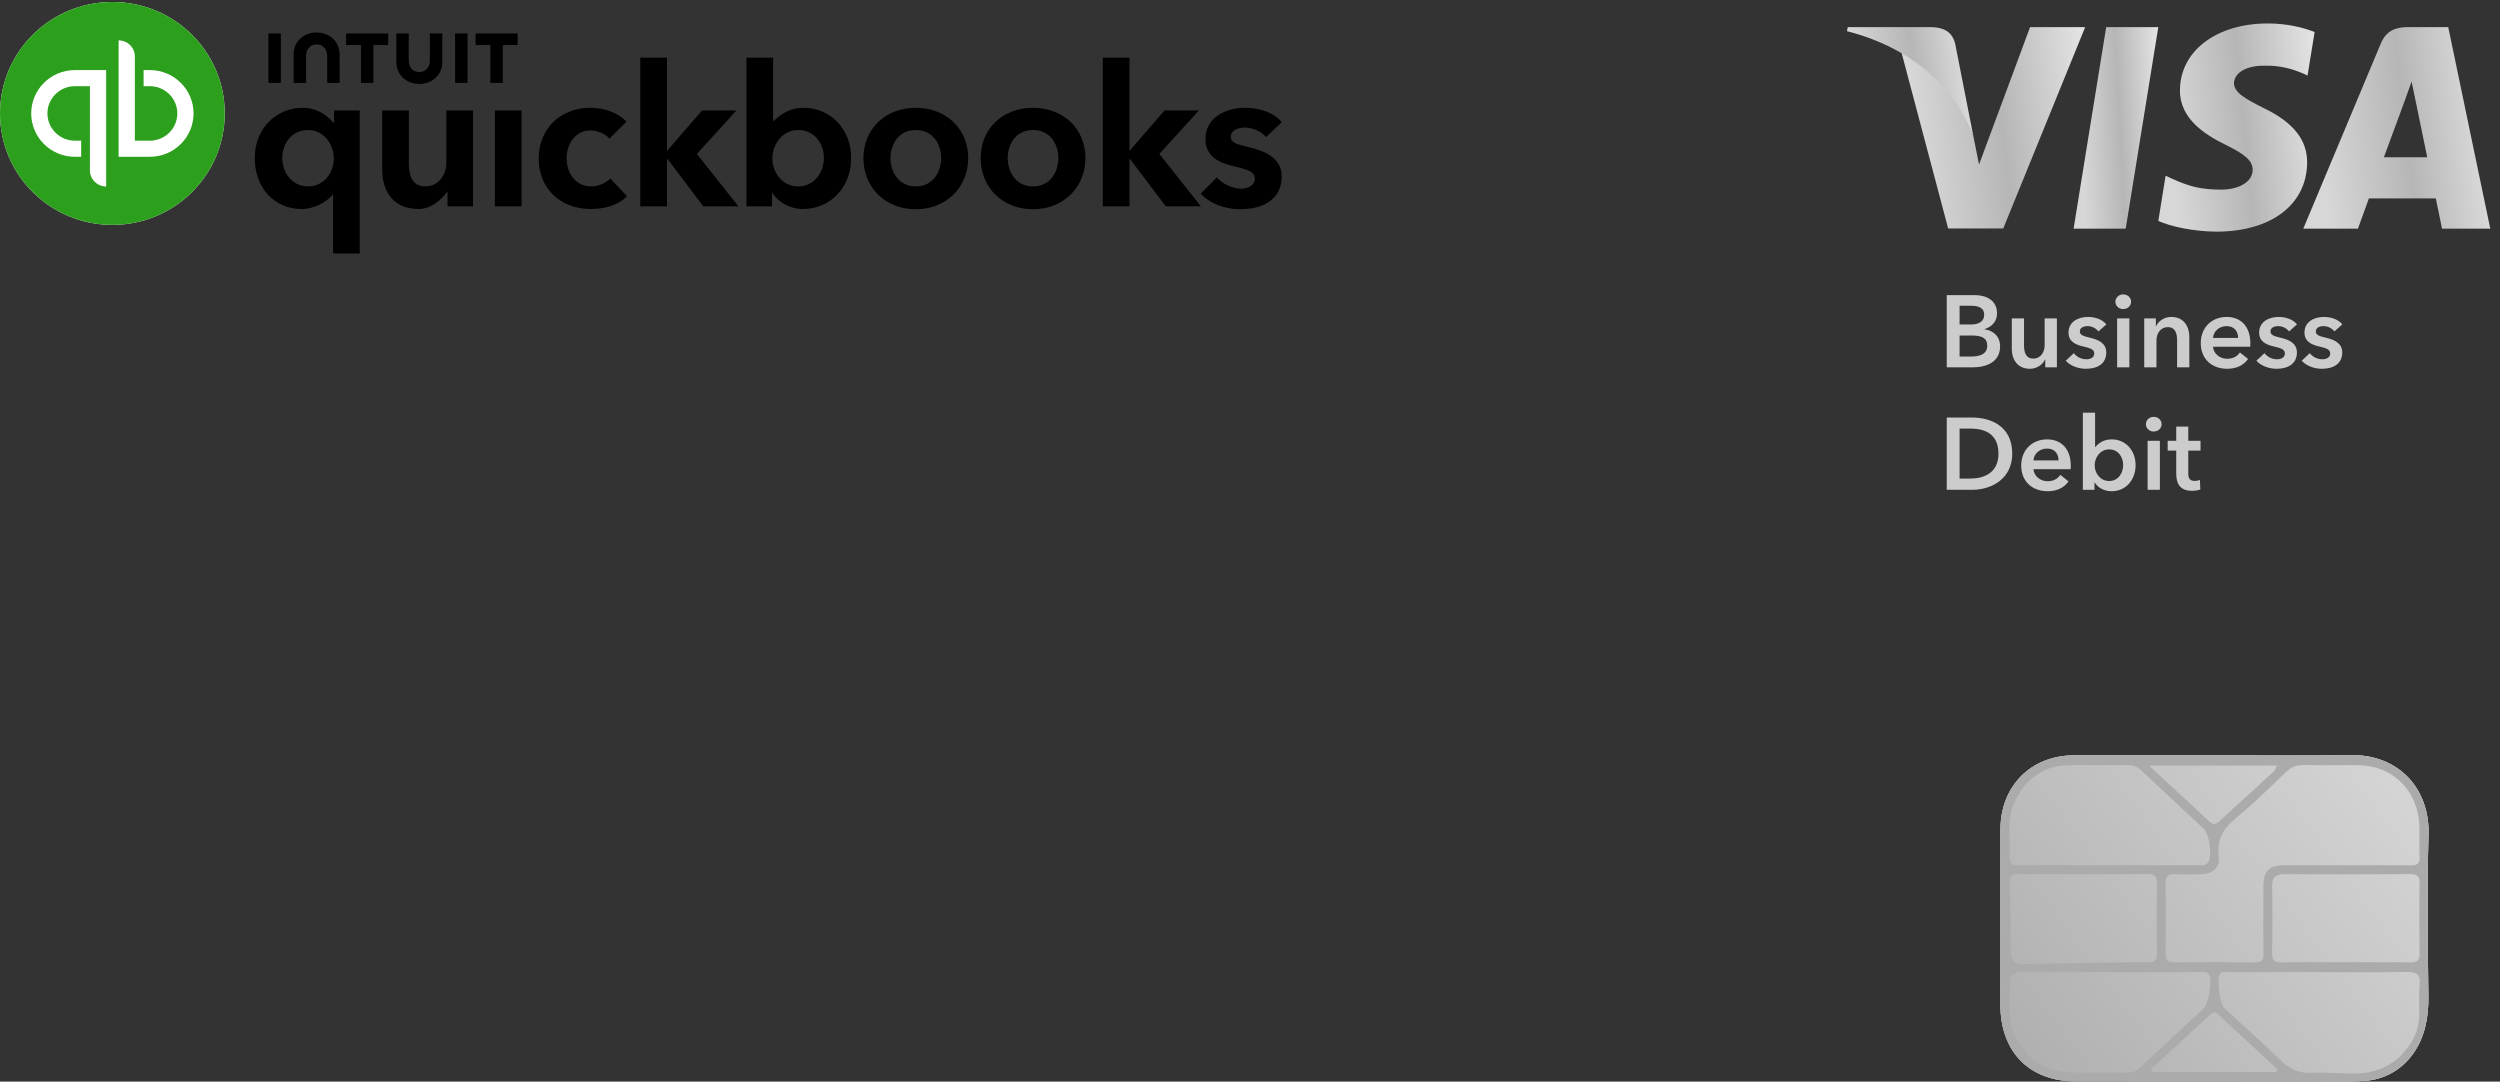 <svg width="245" height="106" viewBox="0 0 245 106" fill="none" xmlns="http://www.w3.org/2000/svg">
<rect x="0" y="0" width="245" height="106" fill="#333333" stroke="none"/>
<path d="M57.921 18.267C56.329 18.267 55.527 16.856 55.527 15.493C55.527 14.129 56.398 12.778 57.845 12.778C58.522 12.778 59.379 13.116 59.715 13.589L61.4 11.925C60.585 11.072 59.285 10.563 57.845 10.563C54.914 10.563 52.787 12.649 52.787 15.523C52.787 18.443 54.89 20.482 57.902 20.482C59.335 20.482 60.659 20.066 61.444 19.229L59.805 17.485C59.427 17.942 58.633 18.267 57.921 18.267ZM48.497 20.218H51.112V10.828H48.497V20.218ZM43.743 15.976C43.743 17.079 43.018 18.267 41.666 18.267C40.624 18.267 40.068 17.53 40.068 16.014V10.828H37.454V16.655C37.454 18.595 38.429 20.482 41.038 20.482C42.269 20.482 43.299 19.521 43.819 18.812H43.858V20.218H46.358V10.828H43.743V15.976V15.976ZM32.737 12.02H32.679C32.31 11.615 31.309 10.563 29.685 10.563C27.019 10.563 24.965 12.633 24.965 15.485C24.965 18.381 26.86 20.482 29.559 20.482C30.785 20.482 31.936 19.838 32.603 19.089H32.642V24.841H35.256V10.828H32.737V12.02V12.02ZM30.199 18.267C28.582 18.267 27.663 16.867 27.663 15.485C27.663 14.163 28.507 12.741 30.199 12.741C31.755 12.741 32.718 14.185 32.718 15.523C32.718 16.872 31.776 18.267 30.199 18.267ZM89.749 10.563C86.775 10.563 84.616 12.633 84.616 15.485C84.616 18.436 86.823 20.507 89.749 20.507C92.676 20.507 94.883 18.416 94.883 15.485C94.883 12.633 92.724 10.563 89.749 10.563ZM89.749 18.267C88.045 18.267 87.268 16.825 87.268 15.485C87.268 14.163 88.045 12.741 89.749 12.741C91.454 12.741 92.231 14.163 92.231 15.485C92.231 16.825 91.454 18.267 89.749 18.267ZM122.435 14.438C121.089 14.12 120.615 13.948 120.615 13.408C120.615 12.663 121.567 12.499 121.998 12.499C122.809 12.499 123.726 12.98 124.07 13.436L125.612 11.969C124.899 11.081 123.497 10.563 122.017 10.563C120.125 10.563 118.138 11.507 118.138 13.616C118.138 15.426 119.569 15.973 120.969 16.305C122.445 16.646 122.971 16.895 122.971 17.485C122.971 18.354 121.977 18.495 121.635 18.495C120.78 18.495 119.788 18.01 119.254 17.381L117.667 18.976C118.534 19.93 120.018 20.504 121.54 20.504C124.095 20.504 125.612 19.295 125.612 17.301C125.612 15.393 123.756 14.752 122.435 14.438ZM117.492 10.828H114.121L110.745 14.724H110.687V5.653H108.073V20.218H110.687V15.586H110.745L114.247 20.218H117.688L113.618 15.086L117.492 10.828ZM78.724 10.563C77.528 10.563 76.647 11.082 75.816 11.855H75.767V5.653H73.153V20.218H75.653V18.89H75.692C76.281 19.849 77.452 20.482 78.667 20.482C81.366 20.482 83.412 18.381 83.412 15.485C83.412 12.633 81.39 10.563 78.724 10.563ZM78.21 18.267C76.633 18.267 75.691 16.872 75.691 15.523C75.691 14.185 76.654 12.741 78.21 12.741C79.902 12.741 80.743 14.163 80.743 15.485C80.743 16.867 79.827 18.267 78.21 18.267ZM72.169 10.828H68.797L65.422 14.724H65.364V5.653H62.749V20.218H65.364V15.586H65.422L68.924 20.218H72.364L68.294 15.086L72.169 10.828ZM101.238 10.563C98.263 10.563 96.104 12.633 96.104 15.485C96.104 18.436 98.311 20.507 101.238 20.507C104.164 20.507 106.371 18.416 106.371 15.485C106.371 12.633 104.212 10.563 101.238 10.563ZM101.238 18.267C99.533 18.267 98.756 16.825 98.756 15.485C98.756 14.163 99.533 12.741 101.238 12.741C102.942 12.741 103.719 14.163 103.719 15.485C103.719 16.825 102.942 18.267 101.238 18.267Z" fill="black"/>
<path d="M38.844 6.1C38.844 7.328 39.835 8.226 41.093 8.226C42.351 8.226 43.345 7.331 43.345 6.1V3.282H42.126V5.957C42.126 6.619 41.681 7.064 41.091 7.064C40.504 7.064 40.056 6.619 40.056 5.957V3.282H38.837L38.844 6.1Z" fill="black"/>
<path d="M46.605 4.411H48.059V8.124H49.277V4.411H50.731V3.28H46.605V4.411Z" fill="black"/>
<path d="M45.817 3.28H44.598V8.124H45.817V3.28Z" fill="black"/>
<path d="M35.374 4.411V8.124H36.593V4.411H38.046V3.28H33.918V4.411H35.374Z" fill="black"/>
<path d="M27.525 3.28H26.307V8.124H27.525V3.28Z" fill="black"/>
<path d="M33.279 5.309C33.279 4.081 32.288 3.183 31.027 3.183C29.77 3.183 28.776 4.078 28.776 5.309V8.127H29.995V5.452C29.995 4.789 30.443 4.345 31.03 4.345C31.617 4.345 32.065 4.789 32.065 5.452V8.127H33.284L33.279 5.309Z" fill="black"/>
<path d="M11.013 22.039C17.095 22.039 22.026 17.149 22.026 11.117C22.026 5.084 17.095 0.194 11.013 0.194C4.931 0.194 0 5.084 0 11.117C0 17.149 4.931 22.039 11.013 22.039Z" fill="white"/>
<path fill-rule="evenodd" clip-rule="evenodd" d="M22.026 11.117C22.026 17.149 17.095 22.039 11.013 22.039C4.931 22.039 0 17.149 0 11.117C0 5.084 4.931 0.194 11.013 0.194C17.095 0.194 22.026 5.084 22.026 11.117ZM7.341 15.364C4.975 15.364 3.058 13.462 3.058 11.116C3.058 8.771 4.975 6.869 7.341 6.869H10.402V18.276C9.523 18.276 8.811 17.57 8.811 16.699V8.446H7.341C5.856 8.446 4.649 9.644 4.649 11.116C4.649 12.588 5.856 13.786 7.341 13.786H7.953V15.364H7.341ZM14.073 6.869H14.685C17.05 6.869 18.968 8.771 18.968 11.117C18.968 13.463 17.05 15.364 14.685 15.364H11.624V3.957C12.502 3.957 13.215 4.663 13.215 5.535V13.787H14.685C16.169 13.787 17.377 12.589 17.377 11.117C17.377 9.645 16.169 8.447 14.685 8.447H14.073V6.869Z" fill="#2CA01C"/>
<path d="M208.32 22.408H203.213L206.407 2.656H211.514L208.32 22.408Z" fill="url(#paint0_linear_95_4619)"/>
<path d="M226.834 3.139C225.827 2.739 224.229 2.298 222.253 2.298C217.21 2.298 213.658 4.987 213.636 8.832C213.594 11.669 216.179 13.245 218.112 14.191C220.088 15.158 220.76 15.789 220.76 16.65C220.74 17.973 219.163 18.583 217.693 18.583C215.654 18.583 214.561 18.269 212.901 17.533L212.228 17.217L211.514 21.651C212.712 22.197 214.918 22.681 217.21 22.702C222.568 22.702 226.057 20.054 226.099 15.957C226.119 13.708 224.754 11.985 221.812 10.577C220.025 9.674 218.931 9.064 218.931 8.14C218.952 7.299 219.857 6.438 221.873 6.438C223.533 6.396 224.753 6.795 225.677 7.194L226.139 7.404L226.834 3.139Z" fill="url(#paint1_linear_95_4619)"/>
<path d="M233.622 15.411C234.043 14.276 235.661 9.884 235.661 9.884C235.64 9.927 236.081 8.729 236.333 7.993L236.69 9.695C236.69 9.695 237.657 14.423 237.868 15.411C237.069 15.411 234.631 15.411 233.622 15.411ZM239.927 2.656H235.976C234.758 2.656 233.832 3.013 233.307 4.295L225.721 22.408H231.08C231.08 22.408 231.962 19.97 232.151 19.445C232.739 19.445 237.952 19.445 238.709 19.445C238.855 20.139 239.318 22.408 239.318 22.408H244.047L239.927 2.656Z" fill="url(#paint2_linear_95_4619)"/>
<path d="M198.947 2.656L193.946 16.125L193.399 13.393C192.474 10.242 189.574 6.817 186.338 5.114L190.919 22.387H196.32L204.348 2.656H198.947Z" fill="url(#paint3_linear_95_4619)"/>
<path d="M189.301 2.656H181.084L181 3.055C187.41 4.694 191.655 8.645 193.399 13.394L191.613 4.317C191.319 3.055 190.415 2.698 189.301 2.656Z" fill="url(#paint4_linear_95_4619)"/>
<path d="M190.78 36V28.92H193.54C194.61 28.92 195.71 29.41 195.71 30.7C195.71 31.5 195.21 32.03 194.48 32.25V32.27C195.37 32.39 196.01 32.99 196.01 33.94C196.01 35.48 194.67 36 193.33 36H190.78ZM192.04 29.96V31.8H193.16C194 31.8 194.45 31.45 194.45 30.84C194.45 30.21 194 29.96 193.05 29.96H192.04ZM192.04 32.88V34.94H193.17C193.82 34.94 194.75 34.81 194.75 33.88C194.75 33.14 194.24 32.88 193.22 32.88H192.04ZM201.575 31.2V36H200.435V35.23H200.415C200.205 35.71 199.635 36.14 198.925 36.14C197.675 36.14 197.155 35.18 197.155 34.2V31.2H198.355V33.86C198.355 34.43 198.485 35.14 199.255 35.14C200.015 35.14 200.375 34.48 200.375 33.84V31.2H201.575ZM206.425 31.79L205.645 32.48C205.435 32.2 205.035 31.96 204.595 31.96C204.215 31.96 203.825 32.1 203.825 32.48C203.825 32.85 204.195 32.95 204.865 33.11C205.575 33.28 206.415 33.6 206.415 34.54C206.415 35.71 205.465 36.14 204.415 36.14C203.675 36.14 202.905 35.86 202.445 35.35L203.235 34.61C203.495 34.95 203.945 35.21 204.465 35.21C204.815 35.21 205.235 35.07 205.235 34.64C205.235 34.24 204.865 34.12 204.135 33.95C203.425 33.78 202.715 33.49 202.715 32.59C202.715 31.52 203.675 31.06 204.625 31.06C205.315 31.06 206.035 31.3 206.425 31.79ZM207.478 36V31.2H208.678V36H207.478ZM207.308 29.57C207.308 29.19 207.628 28.85 208.068 28.85C208.508 28.85 208.848 29.16 208.848 29.57C208.848 29.98 208.508 30.29 208.068 30.29C207.628 30.29 207.308 29.95 207.308 29.57ZM210.134 36V31.2H211.274V31.97H211.294C211.504 31.49 212.074 31.06 212.784 31.06C214.034 31.06 214.554 32.02 214.554 33V36H213.354V33.34C213.354 32.77 213.224 32.06 212.454 32.06C211.694 32.06 211.334 32.72 211.334 33.36V36H210.134ZM216.874 33.12H219.334C219.334 32.5 218.984 31.96 218.204 31.96C217.494 31.96 216.924 32.45 216.874 33.12ZM220.534 33.66C220.534 33.77 220.534 33.87 220.524 33.98H216.874C216.924 34.66 217.544 35.16 218.244 35.16C218.844 35.16 219.244 34.92 219.514 34.54L220.314 35.18C219.844 35.82 219.164 36.14 218.254 36.14C216.774 36.14 215.674 35.19 215.674 33.63C215.674 32.08 216.764 31.06 218.214 31.06C219.554 31.06 220.534 31.93 220.534 33.66ZM225.107 31.79L224.327 32.48C224.117 32.2 223.717 31.96 223.277 31.96C222.897 31.96 222.507 32.1 222.507 32.48C222.507 32.85 222.877 32.95 223.547 33.11C224.257 33.28 225.097 33.6 225.097 34.54C225.097 35.71 224.147 36.14 223.097 36.14C222.357 36.14 221.587 35.86 221.127 35.35L221.917 34.61C222.177 34.95 222.627 35.21 223.147 35.21C223.497 35.21 223.917 35.07 223.917 34.64C223.917 34.24 223.547 34.12 222.817 33.95C222.107 33.78 221.397 33.49 221.397 32.59C221.397 31.52 222.357 31.06 223.307 31.06C223.997 31.06 224.717 31.3 225.107 31.79ZM229.55 31.79L228.77 32.48C228.56 32.2 228.16 31.96 227.72 31.96C227.34 31.96 226.95 32.1 226.95 32.48C226.95 32.85 227.32 32.95 227.99 33.11C228.7 33.28 229.54 33.6 229.54 34.54C229.54 35.71 228.59 36.14 227.54 36.14C226.8 36.14 226.03 35.86 225.57 35.35L226.36 34.61C226.62 34.95 227.07 35.21 227.59 35.21C227.94 35.21 228.36 35.07 228.36 34.64C228.36 34.24 227.99 34.12 227.26 33.95C226.55 33.78 225.84 33.49 225.84 32.59C225.84 31.52 226.8 31.06 227.75 31.06C228.44 31.06 229.16 31.3 229.55 31.79ZM190.78 48V40.92H193.29C195.14 40.92 197.2 41.8 197.2 44.46C197.2 46.94 195.14 48 193.29 48H190.78ZM192.04 46.9H193.09C194.39 46.9 195.85 46.37 195.85 44.46C195.85 42.43 194.39 42 193.09 42H192.04V46.9ZM199.277 45.12H201.737C201.737 44.5 201.387 43.96 200.607 43.96C199.897 43.96 199.327 44.45 199.277 45.12ZM202.937 45.66C202.937 45.77 202.937 45.87 202.927 45.98H199.277C199.327 46.66 199.947 47.16 200.647 47.16C201.247 47.16 201.647 46.92 201.917 46.54L202.717 47.18C202.247 47.82 201.567 48.14 200.657 48.14C199.177 48.14 198.077 47.19 198.077 45.63C198.077 44.08 199.167 43.06 200.617 43.06C201.957 43.06 202.937 43.93 202.937 45.66ZM204.119 40.44H205.319V43.81H205.349C205.599 43.5 206.079 43.06 206.959 43.06C208.329 43.06 209.289 44.16 209.289 45.58C209.289 46.98 208.389 48.14 206.929 48.14C206.259 48.14 205.609 47.83 205.279 47.28H205.259V48H204.119V40.44ZM208.069 45.58C208.069 44.83 207.619 44.04 206.689 44.04C205.809 44.04 205.279 44.85 205.279 45.6C205.279 46.35 205.809 47.14 206.689 47.14C207.619 47.14 208.069 46.33 208.069 45.58ZM210.467 48V43.2H211.667V48H210.467ZM210.297 41.57C210.297 41.19 210.617 40.85 211.057 40.85C211.497 40.85 211.837 41.16 211.837 41.57C211.837 41.98 211.497 42.29 211.057 42.29C210.617 42.29 210.297 41.95 210.297 41.57ZM213.272 44.16H212.432V43.2H213.272V41.81H214.452V43.2H215.652V44.16H214.452V46.39C214.452 46.82 214.552 47.13 215.082 47.13C215.242 47.13 215.452 47.1 215.592 47.03L215.632 47.97C215.422 48.05 215.102 48.1 214.832 48.1C213.562 48.1 213.272 47.32 213.272 46.4V44.16Z" fill="#CCCCCC"/>
<path d="M196.004 93.835C196.013 89.644 196.015 85.453 196.042 81.261C196.068 77.032 199.02 74.046 203.22 74.026C207.809 74.004 212.398 74.022 216.987 74.019C221.43 74.019 225.874 74.081 230.317 74.002C235.201 73.915 238.123 77.432 237.996 81.77C237.843 87.036 237.911 92.311 237.983 97.582C238.011 99.657 237.66 101.615 236.482 103.265C235.376 104.815 233.726 105.773 231.814 105.917C229.902 106.061 227.972 105.974 226.051 105.974C218.512 105.979 210.973 105.979 203.434 105.974C198.865 105.972 196.048 103.101 196.035 98.45C196.035 97.713 196.013 96.976 196.009 96.24L196 93.833L196.004 93.835Z" fill="#C2C2C2"/>
<path d="M196.004 93.835C196.013 89.644 196.015 85.453 196.042 81.261C196.068 77.032 199.02 74.046 203.22 74.026C207.809 74.004 212.398 74.022 216.987 74.019C221.43 74.019 225.874 74.081 230.317 74.002C235.201 73.915 238.123 77.432 237.996 81.77C237.843 87.036 237.911 92.311 237.983 97.582C238.011 99.657 237.66 101.615 236.482 103.265C235.376 104.815 233.726 105.773 231.814 105.917C229.902 106.061 227.972 105.974 226.051 105.974C218.512 105.979 210.973 105.979 203.434 105.974C198.865 105.972 196.048 103.101 196.035 98.45C196.035 97.713 196.013 96.976 196.009 96.24L196 93.833L196.004 93.835Z" fill="url(#paint5_linear_95_4619)"/>
<path d="M196.964 96.246C196.962 97.169 196.933 98.089 196.944 99.009C196.988 102.462 199.564 105.074 202.953 105.098C204.774 105.112 206.596 105.079 208.417 105.114C208.974 105.125 209.385 104.944 209.778 104.576C211.828 102.654 213.891 100.748 215.945 98.83C216.456 98.352 216.819 96.085 216.484 95.53C216.268 95.171 215.908 95.271 215.597 95.271C210.171 95.275 203.611 95.298 198.185 95.278C198.185 95.278 196.964 95.041 196.964 96.244V96.246ZM196.004 93.835C196.013 89.644 196.015 85.453 196.042 81.261C196.068 77.032 199.02 74.046 203.22 74.026C207.809 74.004 212.398 74.022 216.987 74.019C221.43 74.019 225.874 74.081 230.317 74.002C235.201 73.915 238.123 77.432 237.996 81.77C237.843 87.036 237.911 92.311 237.983 97.582C238.011 99.657 237.66 101.615 236.482 103.265C235.376 104.815 233.726 105.773 231.814 105.917C229.902 106.061 227.972 105.974 226.051 105.974C218.512 105.979 210.973 105.979 203.434 105.974C198.865 105.972 196.048 103.101 196.035 98.45C196.035 97.713 196.013 96.976 196.009 96.24L196 93.833L196.004 93.835ZM198.185 94.477C201.9 94.446 206.73 94.276 210.442 94.313C211.142 94.32 211.397 94.127 211.384 93.386C211.343 91.139 211.349 88.89 211.382 86.64C211.391 85.959 211.24 85.654 210.482 85.66C206.258 85.694 202.033 85.687 197.807 85.663C197.139 85.658 196.907 85.875 196.933 86.55C197.025 88.95 197.06 91.874 197.06 93.354C197.06 94.017 197.42 94.475 198.185 94.475V94.477ZM229.911 84.796C232.022 84.796 234.133 84.776 236.241 84.807C236.892 84.818 237.155 84.632 237.118 83.937C237.065 82.946 237.128 81.949 237.098 80.956C236.986 77.487 234.521 75.032 231.104 74.988C229.358 74.966 227.61 75.015 225.866 74.968C225.127 74.948 224.559 75.141 224.015 75.665C222.439 77.182 220.881 78.728 219.192 80.109C217.94 81.133 217.219 82.201 217.435 83.913C217.577 85.032 216.856 85.643 215.707 85.671C214.87 85.694 214.03 85.709 213.196 85.667C212.52 85.632 212.208 85.811 212.221 86.576C212.26 88.859 212.254 91.144 212.223 93.426C212.215 94.097 212.429 94.322 213.097 94.313C215.717 94.282 218.338 94.282 220.955 94.313C221.62 94.322 221.836 94.112 221.825 93.435C221.79 91.225 221.806 89.016 221.816 86.806C221.823 85.377 222.385 84.809 223.798 84.8C225.835 84.789 227.874 84.798 229.911 84.798V84.796ZM206.614 84.793C209.527 84.793 212.44 84.796 215.355 84.789C215.742 84.789 216.17 84.888 216.432 84.446C216.788 83.844 216.526 81.741 215.991 81.239C213.941 79.314 211.876 77.41 209.828 75.484C209.426 75.105 208.993 74.964 208.449 74.97C206.557 74.997 204.662 74.968 202.768 74.986C200.294 75.01 198.59 76.282 197.486 78.445C196.603 80.177 197.064 82.062 196.935 83.882C196.883 84.625 197.171 84.816 197.875 84.807C200.788 84.771 203.701 84.791 206.616 84.791L206.614 84.793ZM227.312 95.269C224.364 95.269 221.417 95.264 218.469 95.275C218.158 95.275 217.796 95.145 217.549 95.448C217.219 95.853 217.538 98.383 217.964 98.779C219.813 100.487 221.703 102.15 223.501 103.911C224.421 104.813 225.37 105.218 226.674 105.14C228.114 105.056 229.592 105.242 231.016 105.196C232.754 105.14 234.434 104.501 235.682 103.019C236.589 101.942 237.083 100.779 237.089 99.383C237.094 98.425 237.026 97.459 237.124 96.512C237.236 95.435 236.785 95.231 235.828 95.249C232.99 95.304 230.151 95.269 227.312 95.269ZM229.793 94.3C231.941 94.3 234.087 94.28 236.235 94.311C236.882 94.32 237.131 94.138 237.12 93.444C237.083 91.161 237.08 88.876 237.12 86.594C237.133 85.851 236.871 85.66 236.174 85.665C232.061 85.691 227.948 85.689 223.836 85.669C222.992 85.665 222.662 86.003 222.673 86.85C222.702 89.022 222.719 91.199 222.662 93.369C222.64 94.196 222.962 94.329 223.674 94.316C225.711 94.273 227.749 94.3 229.788 94.3H229.793ZM223.069 105.059C223.115 104.981 223.163 104.904 223.208 104.826C221.246 102.999 219.288 101.166 217.315 99.35C216.924 98.991 216.661 99.381 216.401 99.62C214.658 101.223 212.909 102.825 211.181 104.444C211.034 104.581 210.674 104.689 210.886 105.056H223.069V105.059ZM210.597 75.03C212.704 76.977 214.607 78.719 216.491 80.485C216.915 80.88 217.175 80.801 217.577 80.42C219.087 78.992 220.658 77.631 222.168 76.202C222.505 75.884 222.972 75.621 223.117 75.032H210.6L210.597 75.03Z" fill="#ABABAB"/>
<defs>
<linearGradient id="paint0_linear_95_4619" x1="204.45" y1="22.979" x2="212.443" y2="22.545" gradientUnits="userSpaceOnUse">
<stop stop-color="#D7D7D7"/>
<stop offset="0.485" stop-color="#B6B6B6"/>
<stop offset="1" stop-color="#E3E3E3"/>
</linearGradient>
<linearGradient id="paint1_linear_95_4619" x1="213.796" y1="23.291" x2="228.453" y2="21.87" gradientUnits="userSpaceOnUse">
<stop stop-color="#D7D7D7"/>
<stop offset="0.485" stop-color="#B6B6B6"/>
<stop offset="1" stop-color="#E3E3E3"/>
</linearGradient>
<linearGradient id="paint2_linear_95_4619" x1="228.451" y1="22.978" x2="245.898" y2="20.887" gradientUnits="userSpaceOnUse">
<stop stop-color="#D7D7D7"/>
<stop offset="0.485" stop-color="#B6B6B6"/>
<stop offset="1" stop-color="#E3E3E3"/>
</linearGradient>
<linearGradient id="paint3_linear_95_4619" x1="189.021" y1="22.957" x2="206.174" y2="20.934" gradientUnits="userSpaceOnUse">
<stop stop-color="#D7D7D7"/>
<stop offset="0.485" stop-color="#B6B6B6"/>
<stop offset="1" stop-color="#E3E3E3"/>
</linearGradient>
<linearGradient id="paint4_linear_95_4619" x1="182.847" y1="13.704" x2="194.56" y2="11.957" gradientUnits="userSpaceOnUse">
<stop stop-color="#D7D7D7"/>
<stop offset="0.485" stop-color="#B6B6B6"/>
<stop offset="1" stop-color="#E3E3E3"/>
</linearGradient>
<linearGradient id="paint5_linear_95_4619" x1="198.5" y1="106" x2="238" y2="77" gradientUnits="userSpaceOnUse">
<stop stop-color="#AFAFAF"/>
<stop offset="1" stop-color="#D6D6D6"/>
</linearGradient>
</defs>
</svg>
